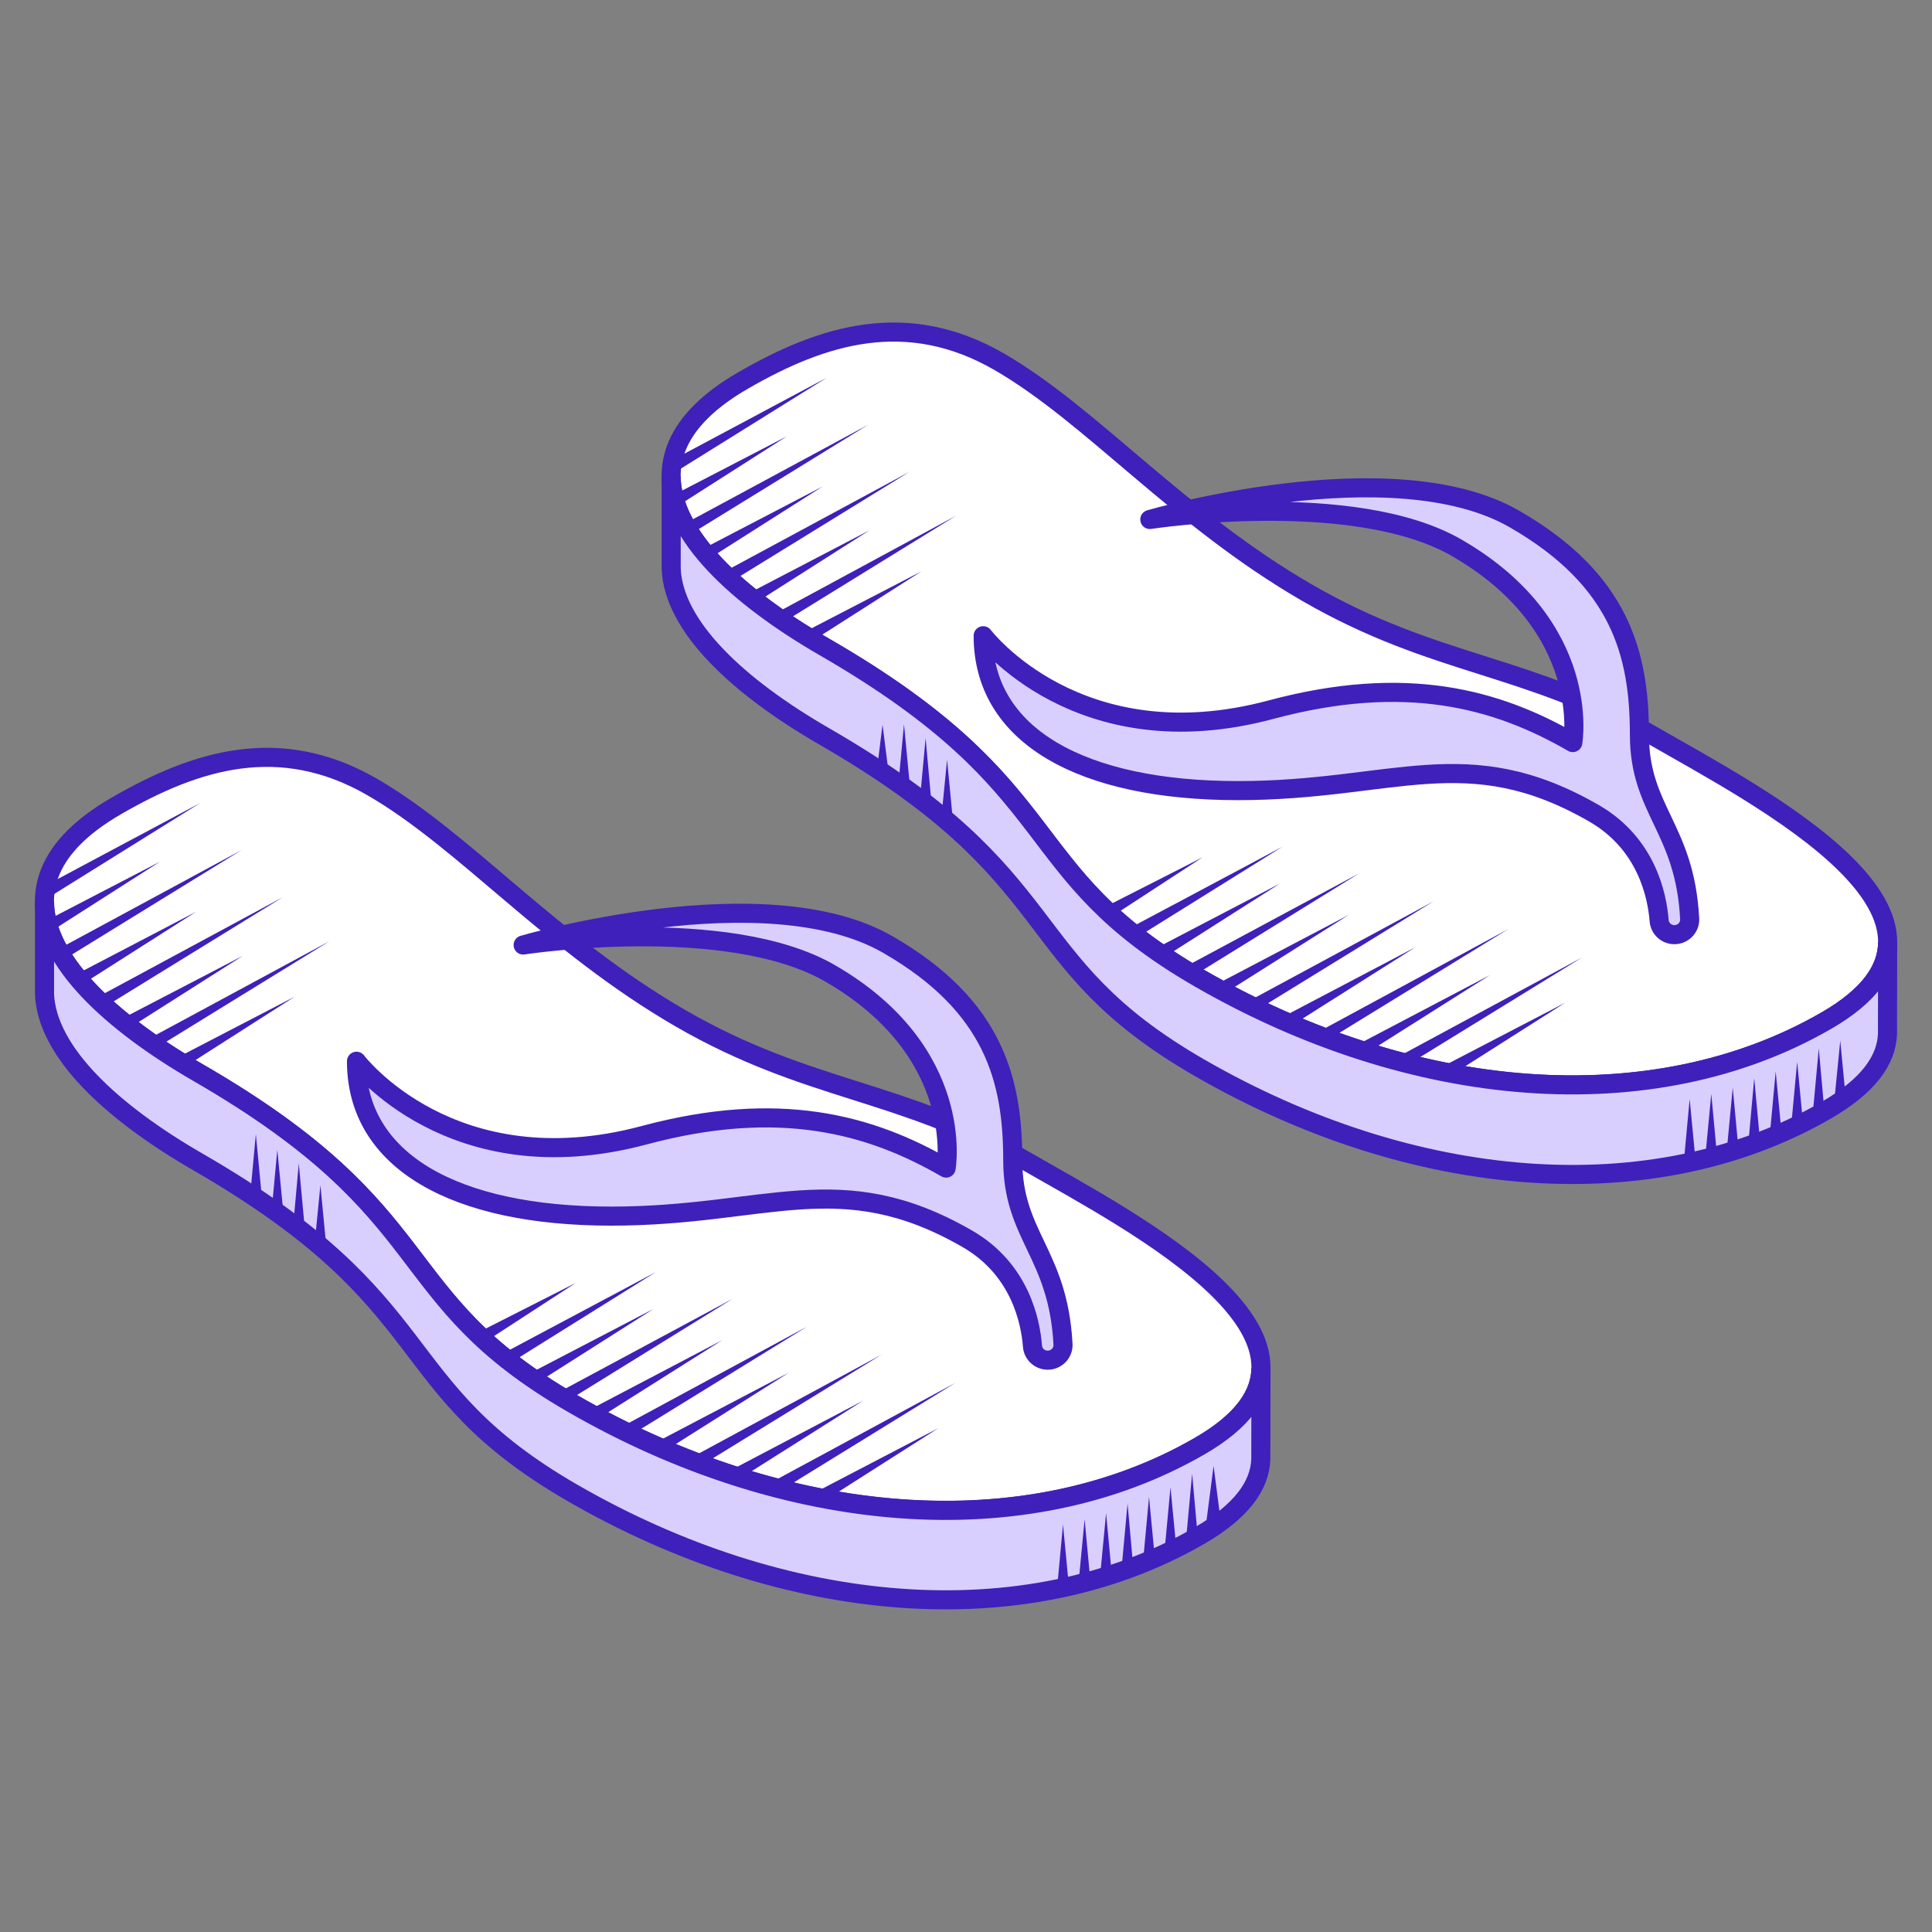 <svg xmlns="http://www.w3.org/2000/svg" xmlns:xlink="http://www.w3.org/1999/xlink" x="0" y="0" version="1.1" viewBox="0 0 121.5 121.5" xml:space="preserve" style="enable-background:new 0 0 121.5 121.5"><rect x="0" y="0" width="121.5" height="121.5" fill="#808080" stroke="none"/><style type="text/css">.st3{fill:#fff}.st4{fill:none;stroke:#3f20ba;stroke-width:1.2;stroke-miterlimit:10}.st5{stroke-linecap:round;stroke-linejoin:round}.st5,.st6{fill:#d9cfff;stroke:#3f20ba;stroke-width:1.2;stroke-miterlimit:10}.st7{fill:#3f20ba}</style><g id="Layer_1"><g><path d="M7.32,50.68c-8.75,5.05-3.59,11.74,5.14,16.77c15.53,8.97,11.82,14.04,23.55,20.81 c13.39,7.73,28.46,9.02,39.43,2.68S71.2,76.87,64.48,72.99c-7.83-4.52-13.58-4.27-21.68-8.95S29.23,52.86,23.42,49.5 S12.33,47.78,7.32,50.68z" class="st3"/><path d="M46.73,23.93c-8.75,5.05-3.59,11.74,5.14,16.77c15.53,8.97,11.82,14.04,23.55,20.81 c13.39,7.73,28.46,9.02,39.43,2.68s-4.24-14.08-10.96-17.96c-7.83-4.52-13.58-4.27-21.68-8.95S68.64,26.1,62.84,22.75 S51.74,21.03,46.73,23.93z" class="st3"/><g><g><path d="M7.32,50.68c-8.75,5.05-3.59,11.74,5.14,16.77c15.53,8.97,11.82,14.04,23.55,20.81 c13.39,7.73,28.46,9.02,39.43,2.68S71.2,76.87,64.48,72.99c-7.83-4.52-13.58-4.27-21.68-8.95S29.23,52.86,23.42,49.5 S12.33,47.78,7.32,50.68z" class="st4"/><path d="M32.9,59.43c0,0,12.8-1.97,19.3,1.78c8.59,4.96,7.3,12.25,7.3,12.25c-4.79-2.77-10.51-4.34-18.98-2.07 c-12.12,3.25-18.1-4.65-18.1-4.65c0,6.3,6.21,9.74,16.02,9.74s14.39-3.19,22.4,1.43c3.31,1.91,3.97,5.19,4.09,6.75 c0.04,0.5,0.46,0.88,0.96,0.88h0c0.55,0,0.99-0.46,0.96-1c-0.3-5.73-3.16-6.81-3.16-11.58c0-5.03-1.18-9.71-7.84-13.55 C48.15,54.95,32.9,59.43,32.9,59.43z" class="st5"/><path d="M79.3,86.02c-0.01,1.68-1.12,3.35-3.86,4.93c-10.97,6.33-26.04,5.05-39.43-2.68 c-11.73-6.77-8.02-11.84-23.55-20.81C6.92,64.26,2.83,60.4,2.8,56.72l0,5.79c0.14,3.63,4.21,7.43,9.66,10.57 c15.53,8.97,11.82,14.04,23.55,20.81c13.39,7.73,28.46,9.02,39.43,2.68c2.66-1.54,3.78-3.15,3.85-4.78L79.3,86.02z" class="st6"/></g><g><polygon points="75.82 96.05 76.32 92.19 76.82 96.05" class="st7"/></g><g><g><polygon points="3.64 59.7 15.19 53.46 4.02 60.34" class="st7"/></g><g><polygon points="4.61 61.37 12.33 57.34 4.98 62.02" class="st7"/></g><g><polygon points="2.71 55.77 12.59 50.5 3.09 56.42" class="st7"/></g><g><polygon points="2.68 58.02 10.06 54.19 3.05 58.67" class="st7"/></g><g><polygon points="6.24 62.65 17.79 56.42 6.62 63.3" class="st7"/></g><g><polygon points="7.54 64.13 15.27 60.11 7.92 64.78" class="st7"/></g><g><polygon points="9.18 65.42 20.72 59.19 9.55 66.07" class="st7"/></g><g><polygon points="11.15 66.51 18.53 62.68 11.52 67.16" class="st7"/></g><g><polygon points="31.68 85.09 41.24 80 32.05 85.74" class="st7"/></g><g><polygon points="33.37 86.34 41.09 82.32 33.74 86.99" class="st7"/></g><g><polygon points="29.94 83.86 36.21 80.68 30.32 84.51" class="st7"/></g><g><polygon points="35.18 87.53 46.07 81.68 35.56 88.18" class="st7"/></g><g><polygon points="37.15 88.62 45.42 84.28 37.52 89.27" class="st7"/></g><g><polygon points="39.15 89.7 50.75 83.43 39.52 90.35" class="st7"/></g><g><polygon points="41.36 90.65 49.6 86.33 41.73 91.3" class="st7"/></g><g><polygon points="43.5 91.65 55.44 85.19 43.87 92.3" class="st7"/></g><g><polygon points="46.03 92.42 54.29 88.08 46.4 93.07" class="st7"/></g><g><polygon points="48.49 93.23 60.09 86.96 48.86 93.88" class="st7"/></g><g><polygon points="51.31 93.83 59.02 89.81 51.69 94.48" class="st7"/></g><g><polygon points="17.07 76.28 17.44 72.3 17.82 76.28" class="st7"/></g><g><polygon points="15.72 75.31 16.09 71.32 16.47 75.31" class="st7"/></g><g><polygon points="18.42 77.29 18.79 73.16 19.17 77.29" class="st7"/></g><g><polygon points="19.77 78.39 20.15 74.53 20.52 78.39" class="st7"/></g><g><polygon points="73.24 97.5 73.61 93.52 73.99 97.5" class="st7"/></g><g><polygon points="71.89 98.13 72.26 94.14 72.64 98.13" class="st7"/></g><g><polygon points="74.59 96.81 74.97 92.68 75.34 96.81" class="st7"/></g><g><polygon points="69.18 99.14 69.56 95.16 69.93 99.14" class="st7"/></g><g><polygon points="67.83 99.53 68.21 95.54 68.58 99.53" class="st7"/></g><g><polygon points="66.48 99.86 66.85 95.87 67.23 99.86" class="st7"/></g><g><polygon points="70.53 98.68 70.91 94.55 71.28 98.68" class="st7"/></g></g></g><g><g><path d="M46.73,23.93c-8.75,5.05-3.59,11.74,5.14,16.77c15.53,8.97,11.82,14.04,23.55,20.81 c13.39,7.73,28.46,9.02,39.43,2.68s-4.24-14.08-10.96-17.96c-7.83-4.52-13.58-4.27-21.68-8.95S68.64,26.1,62.84,22.75 S51.74,21.03,46.73,23.93z" class="st4"/><path d="M72.31,32.67c0,0,12.8-1.97,19.3,1.78c8.59,4.96,7.3,12.25,7.3,12.25c-4.79-2.77-10.51-4.34-18.98-2.07 c-12.12,3.25-18.1-4.65-18.1-4.65c0,6.3,6.21,9.74,16.02,9.74s14.39-3.19,22.4,1.43c3.31,1.91,3.97,5.19,4.09,6.75 c0.04,0.5,0.46,0.88,0.96,0.88l0,0c0.55,0,0.99-0.46,0.96-1c-0.3-5.73-3.16-6.81-3.16-11.58c0-5.03-1.18-9.71-7.84-13.55 C87.56,28.2,72.31,32.67,72.31,32.67z" class="st5"/><path d="M118.71,59.26c-0.01,1.68-1.12,3.35-3.86,4.93c-10.97,6.33-26.04,5.05-39.43-2.68 C63.69,54.74,67.4,49.67,51.87,40.7c-5.53-3.19-9.63-7.05-9.66-10.73l0,5.79c0.14,3.63,4.21,7.43,9.66,10.57 C67.4,55.3,63.69,60.37,75.42,67.14c13.39,7.73,28.46,9.02,39.43,2.68c2.66-1.54,3.78-3.15,3.85-4.78L118.71,59.26z" class="st6"/></g><g><polygon points="43.05 32.94 54.6 26.71 43.43 33.59" class="st7"/></g><g><polygon points="44.02 34.61 51.74 30.59 44.39 35.26" class="st7"/></g><g><polygon points="42.12 29.02 52 23.75 42.5 29.67" class="st7"/></g><g><polygon points="42.09 31.27 49.48 27.44 42.46 31.92" class="st7"/></g><g><polygon points="45.65 35.9 57.2 29.67 46.03 36.55" class="st7"/></g><g><polygon points="46.95 37.38 54.68 33.35 47.33 38.03" class="st7"/></g><g><polygon points="48.59 38.67 60.13 32.43 48.96 39.32" class="st7"/></g><g><polygon points="50.56 39.76 57.95 35.93 50.93 40.41" class="st7"/></g><g><polygon points="71.09 58.34 80.65 53.25 71.46 58.98" class="st7"/></g><g><polygon points="72.78 59.59 80.5 55.56 73.15 60.24" class="st7"/></g><g><polygon points="69.35 57.11 75.62 53.92 69.73 57.76" class="st7"/></g><g><polygon points="74.59 60.77 85.48 54.92 74.97 61.42" class="st7"/></g><g><polygon points="76.56 61.87 84.83 57.53 76.93 62.52" class="st7"/></g><g><polygon points="78.56 62.94 90.16 56.68 78.93 63.59" class="st7"/></g><g><polygon points="80.77 63.9 89.01 59.57 81.14 64.55" class="st7"/></g><g><polygon points="82.91 64.89 94.85 58.43 83.28 65.54" class="st7"/></g><g><polygon points="85.44 65.66 93.7 61.32 85.81 66.31" class="st7"/></g><g><polygon points="87.9 66.47 99.5 60.21 88.27 67.12" class="st7"/></g><g><polygon points="90.72 67.07 98.43 63.06 91.1 67.72" class="st7"/></g><g><polygon points="56.48 49.52 56.85 45.54 57.23 49.52" class="st7"/></g><g><polygon points="55.13 48.56 55.5 45.57 55.88 48.56" class="st7"/></g><g><polygon points="57.83 50.53 58.21 46.41 58.58 50.53" class="st7"/></g><g><polygon points="59.18 51.64 59.56 47.77 59.93 51.64" class="st7"/></g><g><polygon points="112.65 70.75 113.02 66.77 113.4 70.75" class="st7"/></g><g><polygon points="111.3 71.37 111.67 67.38 112.05 71.37" class="st7"/></g><g><polygon points="114 70.06 114.38 65.93 114.75 70.06" class="st7"/></g><g><polygon points="115.35 69.3 115.73 65.44 116.1 69.3" class="st7"/></g><g><polygon points="108.59 72.38 108.97 68.4 109.34 72.38" class="st7"/></g><g><polygon points="107.24 72.78 107.62 68.79 107.99 72.78" class="st7"/></g><g><polygon points="105.89 73.1 106.26 69.11 106.64 73.1" class="st7"/></g><g><polygon points="109.95 71.92 110.32 67.8 110.7 71.92" class="st7"/></g></g></g></g></svg>